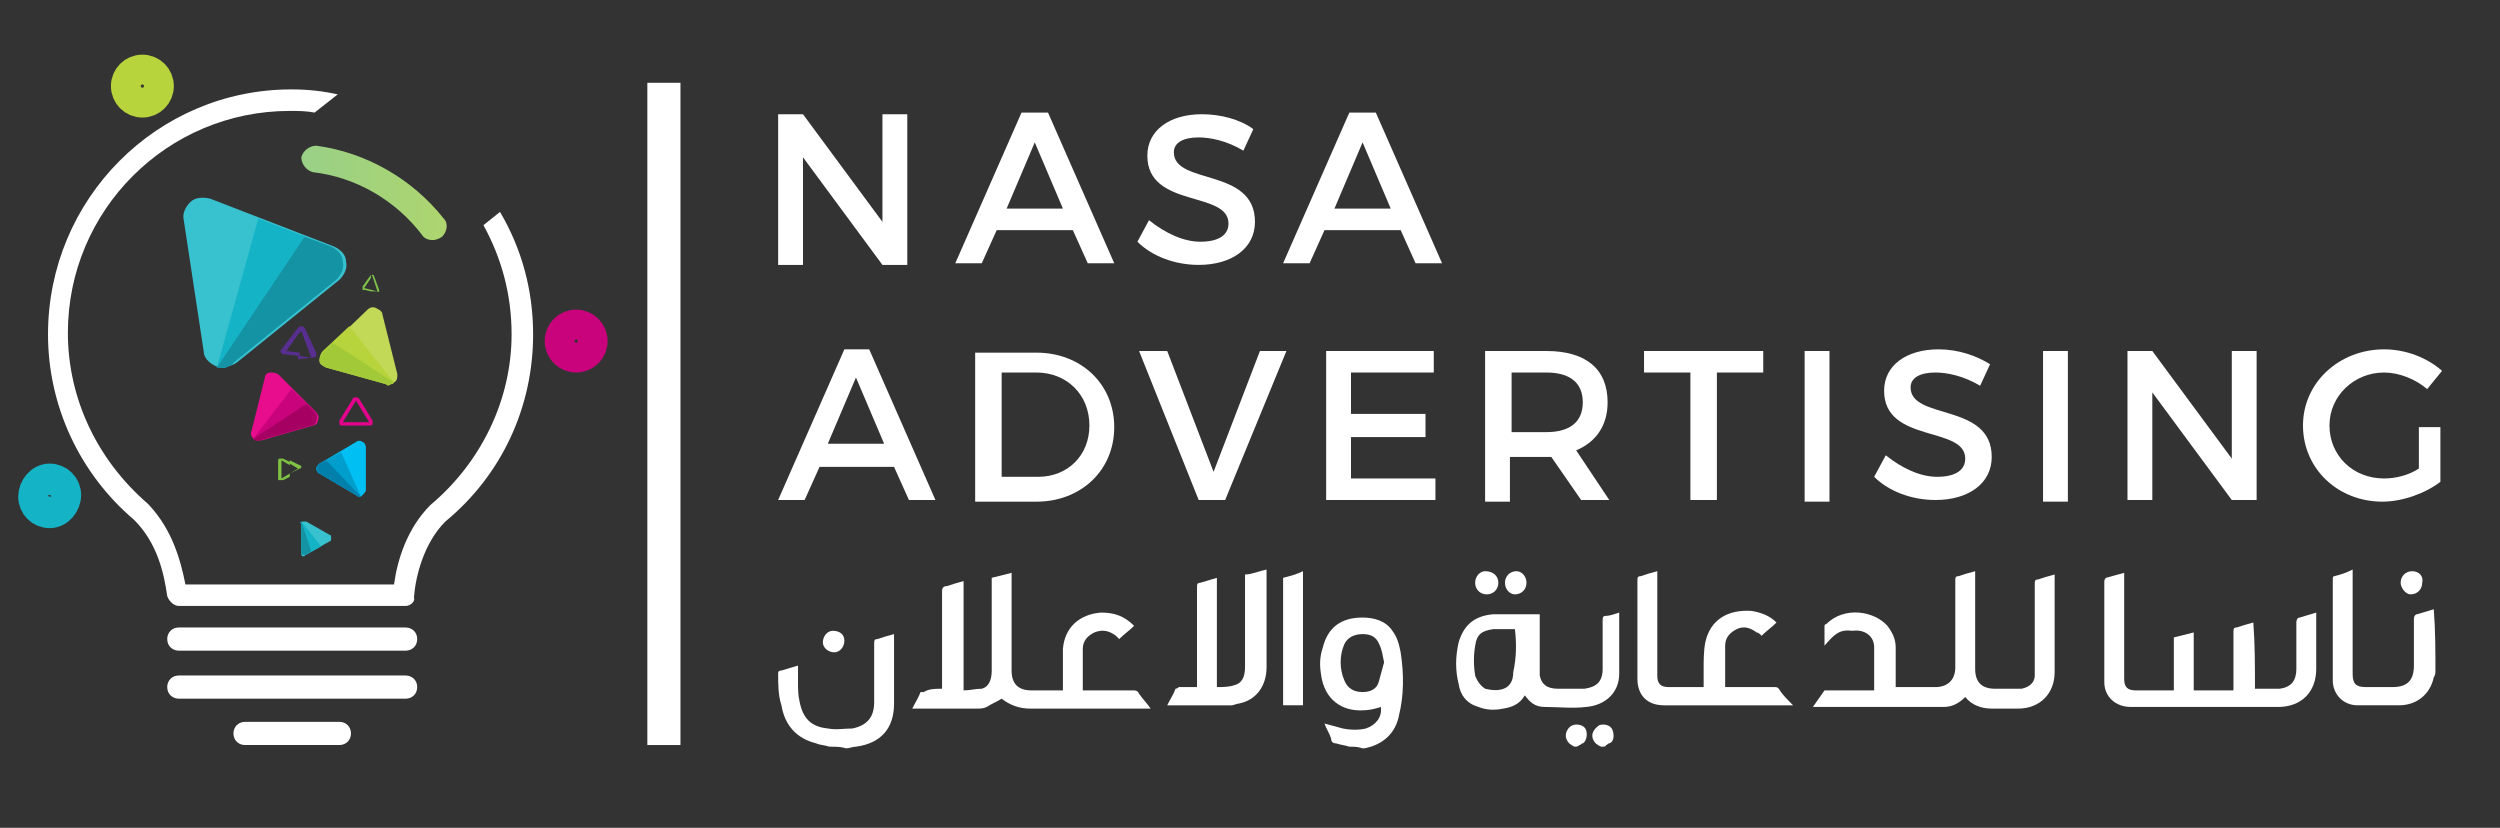 <?xml version="1.0" encoding="utf-8"?>
<!-- Generator: Adobe Illustrator 22.0.1, SVG Export Plug-In . SVG Version: 6.00 Build 0)  -->
<svg version="1.1" id="Layer_1" xmlns="http://www.w3.org/2000/svg" xmlns:xlink="http://www.w3.org/1999/xlink" x="0px" y="0px"
	 viewBox="0 0 151 50" style="enable-background:new 0 0 151 50;" xml:space="preserve">
<rect x="0" y="0" width="151" height="50" fill="#333333" stroke="none"/>
<style type="text/css">
	.st0{fill-rule:evenodd;clip-rule:evenodd;fill:#FFFFFF;}
	.st1{fill:#FFFFFF;}
	.st2{fill-rule:evenodd;clip-rule:evenodd;fill:url(#SVGID_1_);}
	.st3{fill-rule:evenodd;clip-rule:evenodd;fill:none;stroke:#15B3C6;stroke-width:2;stroke-miterlimit:2.613;}
	.st4{fill-rule:evenodd;clip-rule:evenodd;fill:none;stroke:#B7D43D;stroke-width:2;stroke-miterlimit:2.613;}
	.st5{fill-rule:evenodd;clip-rule:evenodd;fill:none;stroke:#C9037B;stroke-width:2;stroke-miterlimit:2.613;}
	.st6{fill-rule:evenodd;clip-rule:evenodd;fill:#38C1CF;}
	.st7{fill-rule:evenodd;clip-rule:evenodd;fill:#E70D8D;}
	.st8{fill-rule:evenodd;clip-rule:evenodd;fill:#582E91;}
	.st9{fill-rule:evenodd;clip-rule:evenodd;fill:#E3038C;}
	.st10{fill-rule:evenodd;clip-rule:evenodd;fill:#80C342;}
	.st11{fill-rule:evenodd;clip-rule:evenodd;fill:#7FC34B;}
	.st12{fill-rule:evenodd;clip-rule:evenodd;fill:#15B3C6;}
	.st13{fill-rule:evenodd;clip-rule:evenodd;fill:#1493A4;}
	.st14{fill-rule:evenodd;clip-rule:evenodd;fill:#C2D957;}
	.st15{fill-rule:evenodd;clip-rule:evenodd;fill:#B7D43D;}
	.st16{fill-rule:evenodd;clip-rule:evenodd;fill:#A2C937;}
	.st17{fill-rule:evenodd;clip-rule:evenodd;fill:#C9037B;}
	.st18{fill-rule:evenodd;clip-rule:evenodd;fill:#A60062;}
	.st19{fill-rule:evenodd;clip-rule:evenodd;fill:#00BFF3;}
	.st20{fill-rule:evenodd;clip-rule:evenodd;fill:#009ECC;}
	.st21{fill-rule:evenodd;clip-rule:evenodd;fill:#0080AB;}
</style>
<g id="en">
	<polygon class="st0" points="54.8,16 54.8,6.9 53.3,6.9 53.3,13.4 48.5,6.9 47,6.9 47,16 48.5,16 48.5,9.5 53.3,16 	"/>
	<path class="st0" d="M64.8,13.9l0.9,2h1.6l-4-9.1h-1.6l-4,9.1h1.6l0.9-2H64.8L64.8,13.9z M64.2,12.6L64.2,12.6h-3.4l1.7-4
		L64.2,12.6z"/>
	<path class="st0" d="M72.6,6.9c-2,0-3.3,1-3.3,2.5c0,3.2,4.9,2.1,4.9,4.1c0,0.7-0.6,1.1-1.7,1.1c-1,0-2.1-0.5-3.1-1.3l-0.7,1.3
		c0.9,0.9,2.3,1.4,3.7,1.4c2,0,3.4-1,3.4-2.6c0-3.3-4.9-2.2-4.9-4.2c0-0.6,0.6-0.9,1.5-0.9c0.7,0,1.7,0.2,2.7,0.8l0.6-1.3
		C74.9,7.2,73.7,6.9,72.6,6.9z"/>
	<path class="st0" d="M84.6,13.9l0.9,2h1.6l-4-9.1h-1.6l-4,9.1h1.6l0.9-2H84.6L84.6,13.9z M84,12.6L84,12.6h-3.4l1.7-4L84,12.6z"/>
	<path class="st0" d="M54,28.2l0.9,2h1.6l-4-9.1H51l-4,9.1h1.6l0.9-2H54L54,28.2z M53.4,26.8L53.4,26.8H50l1.7-4L53.4,26.8z"/>
	<path class="st0" d="M58.9,21.2v9.1h3.7c2.7,0,4.7-1.9,4.7-4.5c0-2.6-2-4.5-4.7-4.5H58.9L58.9,21.2z M60.4,22.5L60.4,22.5h2.2
		c1.8,0,3.2,1.3,3.2,3.2c0,1.8-1.3,3.1-3.1,3.1h-2.2V22.5z"/>
	<polygon class="st0" points="74,30.2 77.7,21.2 76.1,21.2 73.3,28.5 70.5,21.2 68.8,21.2 72.4,30.2 	"/>
	<polygon class="st0" points="86.6,22.5 86.6,21.2 80.1,21.2 80.1,30.2 86.7,30.2 86.7,28.9 81.6,28.9 81.6,26.4 86.1,26.4 86.1,25 
		81.6,25 81.6,22.5 	"/>
	<path class="st0" d="M95.5,30.2h1.7l-2-3c1.2-0.5,1.9-1.5,1.9-2.9c0-2-1.3-3.1-3.7-3.1h-3.7v9.1h1.5v-2.7h2.1c0.1,0,0.3,0,0.4,0
		L95.5,30.2L95.5,30.2z M91.3,26.1L91.3,26.1v-3.6h2.1c1.4,0,2.2,0.6,2.2,1.8c0,1.2-0.8,1.8-2.2,1.8H91.3z"/>
	<polygon class="st0" points="106.5,22.5 106.5,21.2 99.3,21.2 99.3,22.5 102.1,22.5 102.1,30.2 103.7,30.2 103.7,22.5 	"/>
	<rect x="109" y="21.2" class="st0" width="1.5" height="9.1"/>
	<path class="st0" d="M117.1,21.1c-2,0-3.3,1-3.3,2.5c0,3.2,4.9,2.1,4.9,4.1c0,0.7-0.6,1.1-1.7,1.1c-1,0-2.1-0.5-3.1-1.3l-0.7,1.3
		c0.9,0.9,2.3,1.4,3.7,1.4c2,0,3.4-1,3.4-2.6c0-3.3-4.9-2.2-4.9-4.2c0-0.6,0.6-0.9,1.5-0.9c0.7,0,1.7,0.2,2.7,0.8l0.6-1.3
		C119.4,21.5,118.3,21.1,117.1,21.1z"/>
	<rect x="123.4" y="21.2" class="st0" width="1.5" height="9.1"/>
	<polygon class="st0" points="136.3,30.2 136.3,21.2 134.8,21.2 134.8,27.7 130,21.2 128.5,21.2 128.5,30.2 130,30.2 130,23.7 
		134.8,30.2 	"/>
	<path class="st0" d="M146.1,25.8v2.5c-0.6,0.4-1.4,0.6-2.1,0.6c-1.9,0-3.3-1.4-3.3-3.2c0-1.8,1.5-3.2,3.3-3.2c0.9,0,1.9,0.4,2.6,1
		l0.9-1.1c-0.9-0.8-2.2-1.3-3.5-1.3c-2.7,0-4.9,2-4.9,4.6c0,2.6,2.1,4.6,4.8,4.6c1.2,0,2.6-0.5,3.5-1.2v-3.3H146.1z"/>
	<rect x="39.1" y="5" class="st0" width="2" height="40"/>
	<g>
		<path class="st1" d="M76.5,34.4c0,2,0,4,0,5.9c0,1.1-0.6,2-1.7,2.2c-0.1,0-0.3,0.1-0.4,0.1c-1.3,0-2.6,0-3.9,0
			c0.2-0.4,0.4-0.7,0.5-1c0,0,0.1,0,0.2-0.1c0.3,0,0.7,0,1.1,0c0-0.1,0-0.2,0-0.3c0-1.9,0-3.8,0-5.7c0-0.2,0-0.3,0.2-0.3
			c0.3-0.1,0.7-0.2,1-0.3c0,1.1,0,2.2,0,3.3c0,1.1,0,2.2,0,3.3c0.3,0,0.7,0,1-0.1c0.5-0.1,0.7-0.5,0.7-1.1c0-1.8,0-3.5,0-5.3
			c0-0.1,0-0.2,0-0.3C75.6,34.7,76,34.5,76.5,34.4C76.4,34.4,76.4,34.4,76.5,34.4z"/>
		<path class="st1" d="M81.5,45.1c-0.3-0.1-0.5-0.1-0.8-0.2c-0.2,0-0.3-0.1-0.3-0.3c-0.1-0.3-0.3-0.6-0.4-0.9
			c0.4,0.1,0.7,0.2,1.1,0.3c0.5,0.1,1,0.1,1.4,0c0.6-0.2,1-0.7,0.9-1.3c-0.3,0.1-0.7,0.2-1,0.2c-1.4,0.1-2.4-0.7-2.6-2.1
			c-0.1-0.6-0.1-1.1,0.1-1.7c0.3-1.2,1.1-1.8,2.4-1.8c0.7,0,1.4,0.2,1.8,0.8c0.3,0.4,0.4,0.8,0.5,1.3c0.2,1.3,0.2,2.6-0.1,3.8
			c-0.2,1.1-1,1.8-2.1,2c0,0-0.1,0-0.1,0C82,45.1,81.8,45.1,81.5,45.1z M83.6,40c-0.1-0.4-0.1-0.7-0.3-1.1c-0.2-0.5-0.6-0.6-1-0.6
			c-0.5,0-0.9,0.2-1.1,0.6c-0.3,0.7-0.3,1.5,0,2.2c0.2,0.5,0.6,0.7,1.1,0.7c0.5,0,0.9-0.2,1-0.7C83.4,40.7,83.5,40.4,83.6,40z"/>
		<path class="st1" d="M147.1,40.5c0,0.1,0,0.3-0.1,0.4c-0.2,1-1,1.7-2.1,1.7c-0.8,0-1.6,0-2.5,0c-0.9,0-1.5-0.7-1.5-1.5
			c0-2,0-4,0-6.1c0-0.1,0-0.2,0.1-0.2c0.4-0.1,0.7-0.2,1.1-0.4c0,0.1,0,0.2,0,0.3c0,2,0,4,0,6c0,0.6,0.2,0.8,0.8,0.8
			c0.5,0,1,0,1.6,0c0.9,0,1.3-0.4,1.3-1.3c0-0.9,0-1.8,0-2.8c0-0.2,0.1-0.3,0.2-0.3c0.3-0.1,0.7-0.2,1-0.3
			C147.1,38.1,147.1,39.3,147.1,40.5z"/>
		<path class="st1" d="M50.1,45.1c-0.3-0.1-0.6-0.1-0.8-0.2c-1.2-0.3-1.9-1.1-2.1-2.3C47,42,47,41.3,47,40.7c0-0.1,0-0.2,0.2-0.2
			c0.3-0.1,0.7-0.2,1-0.3c0,0.4,0,0.7,0,1c0,0.4,0,0.8,0.1,1.2c0.2,1,0.7,1.5,1.7,1.6c0.5,0.1,1,0,1.5,0c0.9-0.2,1.3-0.7,1.3-1.6
			c0-1.2,0-2.4,0-3.5c0-0.2,0-0.3,0.2-0.3c0.3-0.1,0.6-0.2,1-0.3c0,0.1,0,0.2,0,0.3c0,1.3,0,2.6,0,3.9c0,1.5-0.8,2.4-2.3,2.6
			c-0.2,0-0.4,0.1-0.6,0.1C50.8,45.1,50.5,45.1,50.1,45.1z"/>
		<path class="st1" d="M96.7,45.1c-0.2-0.1-0.4-0.2-0.5-0.5c-0.1-0.3,0.1-0.6,0.4-0.8c0.3-0.1,0.7,0,0.8,0.3
			c0.1,0.3,0.1,0.7-0.2,0.8c-0.1,0-0.1,0.1-0.2,0.1C97,45.1,96.9,45.1,96.7,45.1z"/>
		<path class="st1" d="M95.1,45.1c-0.2-0.1-0.4-0.2-0.5-0.5c-0.1-0.3,0.1-0.7,0.4-0.8c0.3-0.1,0.7,0,0.8,0.3c0.1,0.3,0,0.7-0.2,0.8
			c-0.1,0-0.1,0.1-0.2,0.1C95.3,45.1,95.2,45.1,95.1,45.1z"/>
		<path class="st1" d="M110.2,39c0-0.4,0-0.8,0-1.2c0,0,0-0.1,0.1-0.1c1.1-1.1,2.9-0.8,3.7,0.1c0.3,0.4,0.5,0.8,0.5,1.3
			c0,0.8,0,1.6,0,2.3c0,0,0,0.1,0,0.1c0.5,0,0.9,0,1.4,0c0.3,0,0.7,0,1,0c0.7,0,1.2-0.4,1.2-1.2c0-0.9,0-1.8,0-2.7
			c0-0.8,0-1.7,0-2.5c0-0.2,0-0.3,0.2-0.3c0.3-0.1,0.6-0.2,1-0.3c0,0.1,0,0.2,0,0.3c0,1.8,0,3.6,0,5.4c0,0.1,0,0.1,0,0.2
			c0,0.8,0.4,1.2,1.2,1.2c0.5,0,1,0,1.6,0c0.5-0.1,0.8-0.4,0.8-0.8c0-0.2,0-0.4,0-0.5c0-1.7,0-3.3,0-5c0-0.2,0-0.3,0.2-0.3
			c0.3-0.1,0.6-0.2,1-0.3c0,0.1,0,0.2,0,0.3c0,1.9,0,3.7,0,5.6c0,1.3-0.9,2.2-2.2,2.2c-0.5,0-1.1,0-1.6,0c-0.6,0-1.2-0.2-1.6-0.7
			c-0.4,0.4-0.8,0.6-1.3,0.6c-0.1,0-0.2,0-0.3,0c-2.5,0-4.9,0-7.4,0c0,0-0.1,0-0.2,0c0.2-0.3,0.5-0.7,0.7-1c0,0,0.1,0,0.2,0
			c0.9,0,1.7,0,2.6,0c0.1,0,0.2,0,0.2,0c0,0,0,0,0-0.1c0-0.8,0-1.7,0-2.5c0-0.7-0.6-1.1-1.3-1C111.1,38,110.8,38.3,110.2,39z"/>
		<path class="st1" d="M56.9,41.6c0-0.1,0-0.2,0-0.3c0-1.9,0-3.8,0-5.6c0-0.2,0.1-0.3,0.3-0.3c0.3-0.1,0.6-0.2,1-0.3
			c0,2.2,0,4.4,0,6.6c0.4,0,0.7-0.1,1.1-0.1c0.4-0.1,0.6-0.5,0.6-1.1c0-1.8,0-3.5,0-5.3c0-0.1,0-0.2,0-0.3c0.4-0.1,0.8-0.2,1.2-0.3
			c0,0.1,0,0.2,0,0.3c0,1.9,0,3.7,0,5.6c0,0.8,0.4,1.2,1.2,1.2c0.6,0,1.3,0,1.9,0c0-0.1,0-0.2,0-0.3c0-0.7,0-1.5,0-2.2
			c0.1-1.3,1-2.1,2.3-2.2c0.8,0,1.4,0.2,2,0.8c-0.3,0.3-0.6,0.5-0.9,0.8c-0.1-0.1-0.2-0.2-0.2-0.2c-0.4-0.3-0.8-0.4-1.3-0.2
			c-0.4,0.2-0.7,0.5-0.7,1c0,0.8,0,1.6,0,2.5c0.1,0,0.2,0,0.2,0c0.9,0,1.8,0,2.8,0c0.2,0,0.3,0,0.4,0.2c0.2,0.3,0.5,0.6,0.7,0.9
			c-0.1,0-0.2,0-0.3,0c-2.3,0-4.7,0-7,0c-0.6,0-1.2-0.2-1.7-0.6c-0.3,0.2-0.6,0.3-0.9,0.5c-0.2,0.1-0.4,0.1-0.6,0.1
			c-1.3,0-2.6,0-3.9,0c0.2-0.4,0.4-0.7,0.5-1c0,0,0.1,0,0.2,0C56.1,41.6,56.5,41.6,56.9,41.6z"/>
		<path class="st1" d="M136.2,41.6c0.5,0,1,0,1.5,0c0.7-0.1,1-0.5,1-1.2c0-0.9,0-1.9,0-2.8c0-0.2,0.1-0.3,0.2-0.3
			c0.3-0.1,0.7-0.2,1-0.3c0,0.4,0,0.8,0,1.1c0,0.8,0,1.6,0,2.3c0,1.4-0.9,2.3-2.3,2.3c-3,0-6,0-8.9,0c-0.9,0-1.6-0.6-1.6-1.5
			c0-2,0-4,0-6.1c0-0.1,0.1-0.2,0.1-0.2c0.4-0.1,0.7-0.2,1.1-0.3c0,0.1,0,0.2,0,0.3c0,2,0,4,0,6.1c0,0.5,0.2,0.7,0.7,0.7
			c0.7,0,1.4,0,2.1,0c0.1,0,0.1,0,0.2,0c0-1.1,0-2.1,0-3.2c0.4-0.1,0.8-0.2,1.2-0.3c0,1.2,0,2.4,0,3.5c0.8,0,1.6,0,2.4,0
			c0-0.1,0-0.2,0-0.3c0-1.1,0-2.1,0-3.2c0-0.2,0-0.3,0.2-0.3c0.3-0.1,0.6-0.2,1-0.3C136.2,38.9,136.2,40.2,136.2,41.6z"/>
		<path class="st1" d="M97.8,37c0,1.2,0,2.5,0,3.7c0,1.1-0.8,1.9-2,2c-0.8,0.1-1.7,0-2.5,0c-0.6,0-0.9-0.3-1.2-0.7c0,0,0,0,0,0
			c-0.3,0.5-0.7,0.7-1.3,0.8c-0.5,0.1-1,0.1-1.5-0.1c-0.7-0.2-1.1-0.7-1.2-1.4c-0.2-0.8-0.2-1.6,0-2.5c0.3-1,0.9-1.6,2.1-1.7
			c0.9,0,1.8,0,2.7,0c0,0,0,0,0.1,0c0,0.1,0,0.2,0,0.2c0,1,0,2,0,3c0,0.2,0,0.3,0,0.5c0.1,0.5,0.4,0.8,1.1,0.8c0.5,0,1.1,0,1.6,0
			c0.7-0.1,1.1-0.4,1.1-1.2c0-1,0-1.9,0-2.9c0-0.2,0-0.3,0.2-0.3C97.2,37.2,97.5,37.1,97.8,37z M91.5,38c0,0-0.1,0-0.1,0
			c-0.4,0-0.8,0-1.2,0c-0.7,0.1-1,0.3-1.1,1c-0.1,0.6-0.1,1.2,0,1.8c0.1,0.3,0.3,0.6,0.6,0.8c0.8,0.2,1.7,0.1,1.7-1
			C91.6,39.7,91.6,38.8,91.5,38C91.6,38,91.6,38,91.5,38z"/>
		<path class="st1" d="M100.1,34.5c0,0.1,0,0.2,0,0.3c0,2,0,4,0,6c0,0.5,0.2,0.7,0.7,0.7c0.6,0,1.3,0,1.9,0c0.1,0,0.1,0,0.2,0
			c0-0.4,0-0.8,0-1.1c0-0.5,0-1.1,0.1-1.6c0.3-1.4,1.4-2,2.8-1.9c0.6,0.1,1.1,0.3,1.5,0.7c-0.3,0.3-0.6,0.5-0.9,0.8
			c-0.1-0.1-0.2-0.2-0.3-0.2c-0.4-0.3-0.8-0.4-1.2-0.2c-0.4,0.2-0.7,0.5-0.7,1c0,0.8,0,1.6,0,2.5c0.1,0,0.2,0,0.2,0
			c0.9,0,1.9,0,2.8,0c0.1,0,0.2,0,0.3,0.2c0.2,0.3,0.5,0.6,0.8,0.9c-0.1,0-0.2,0-0.2,0c-2.5,0-5.1,0-7.6,0c-1,0-1.6-0.6-1.6-1.6
			c0-2,0-3.9,0-5.9c0-0.2,0-0.3,0.2-0.3C99.4,34.7,99.7,34.6,100.1,34.5z"/>
		<path class="st1" d="M78.7,42.6c-0.4,0-0.8,0-1.2,0c0-2.6,0-5.2,0-7.7c0.4-0.1,0.8-0.2,1.2-0.4C78.7,37.2,78.7,39.9,78.7,42.6z"/>
		<path class="st1" d="M145,35.2c0-0.4,0.3-0.7,0.7-0.7c0.4,0,0.7,0.3,0.6,0.7c0,0.4-0.3,0.7-0.7,0.7C145.3,35.9,145,35.5,145,35.2z
			"/>
		<path class="st1" d="M90.5,35.2c0,0.4-0.3,0.7-0.7,0.7c-0.4,0-0.7-0.3-0.7-0.7c0-0.4,0.3-0.7,0.6-0.7
			C90.2,34.5,90.5,34.8,90.5,35.2z"/>
		<path class="st1" d="M92.2,35.2c0,0.4-0.3,0.7-0.7,0.7c-0.3,0-0.6-0.3-0.6-0.7c0-0.4,0.3-0.7,0.7-0.7
			C91.9,34.5,92.2,34.8,92.2,35.2z"/>
		<path class="st1" d="M51,38.7c0,0.4-0.3,0.7-0.6,0.7c-0.4,0-0.7-0.3-0.7-0.6c0-0.4,0.3-0.7,0.6-0.7C50.7,38.1,51,38.3,51,38.7z"/>
	</g>
	<path class="st0" d="M24.5,36.6l-13.7,0c-0.3,0-0.6-0.3-0.7-0.6c-0.2-1.4-0.6-3.2-2-4.6c0,0,0,0,0,0c-3.3-2.8-5.2-6.9-5.2-11.2
		C2.9,12,9.5,5.4,17.6,5.4c1,0,1.9,0.1,2.8,0.3l-1.4,1.1c-0.5-0.1-1-0.1-1.5-0.1c-7.4,0-13.4,6-13.4,13.4c0,4,1.8,7.7,4.8,10.3
		c0,0,0.1,0.1,0.1,0.1c1.4,1.5,1.9,3.3,2.2,4.8l12.6,0c0.2-1.5,0.8-3.4,2.2-4.8c3.1-2.6,4.9-6.4,4.9-10.3c0-2.4-0.6-4.6-1.7-6.6
		l1-0.8c1.3,2.2,2,4.7,2,7.4c0,4.4-1.9,8.5-5.3,11.3c-1.3,1.3-1.8,3.3-1.9,4.6C25.1,36.3,24.8,36.6,24.5,36.6z"/>
	<path class="st0" d="M24.5,39.3H10.8c-0.4,0-0.7-0.3-0.7-0.7c0-0.4,0.3-0.7,0.7-0.7h13.7c0.4,0,0.7,0.3,0.7,0.7
		C25.2,39,24.9,39.3,24.5,39.3z"/>
	<path class="st0" d="M24.5,42.2H10.8c-0.4,0-0.7-0.3-0.7-0.7c0-0.4,0.3-0.7,0.7-0.7h13.7c0.4,0,0.7,0.3,0.7,0.7
		C25.2,41.9,24.9,42.2,24.5,42.2z"/>
	<path class="st0" d="M20.5,45h-5.7c-0.4,0-0.7-0.3-0.7-0.7c0-0.4,0.3-0.7,0.7-0.7h5.7c0.4,0,0.7,0.3,0.7,0.7
		C21.2,44.7,20.9,45,20.5,45z"/>
	<linearGradient id="SVGID_1_" gradientUnits="userSpaceOnUse" x1="-14.687" y1="11.681" x2="40.883" y2="11.681">
		<stop  offset="0" style="stop-color:#2CC1D7"/>
		<stop  offset="0.26" style="stop-color:#69C6B9"/>
		<stop  offset="0.846" style="stop-color:#BCD860"/>
		<stop  offset="1" style="stop-color:#CFDD3D"/>
	</linearGradient>
	<path class="st2" d="M26.1,14.5c-0.2,0-0.5-0.1-0.6-0.3c-1.6-2.1-4-3.5-6.6-3.8c-0.4-0.1-0.7-0.5-0.7-0.9c0.1-0.4,0.5-0.7,0.9-0.7
		c3,0.4,5.8,2,7.7,4.4c0.3,0.3,0.2,0.8-0.1,1.1C26.4,14.5,26.2,14.5,26.1,14.5z"/>
	<path class="st3" d="M3,29c0.5,0,0.9,0.4,0.9,0.9S3.5,30.9,3,30.9c-0.5,0-0.9-0.4-0.9-0.9S2.5,29,3,29"/>
	<path class="st4" d="M8.6,4.3c0.5,0,0.9,0.4,0.9,0.9c0,0.5-0.4,0.9-0.9,0.9c-0.5,0-0.9-0.4-0.9-0.9C7.7,4.7,8.1,4.3,8.6,4.3"/>
	<path class="st5" d="M34.8,19.7c0.5,0,0.9,0.4,0.9,0.9s-0.4,0.9-0.9,0.9c-0.5,0-0.9-0.4-0.9-0.9S34.3,19.7,34.8,19.7"/>
	<path class="st6" d="M13.6,22.2c-0.2,0-0.4,0-0.6-0.1c-0.4-0.2-0.7-0.5-0.7-0.9l-1.2-7.9c-0.1-0.4,0.1-0.8,0.4-1.1
		c0.3-0.3,0.8-0.3,1.2-0.2l7.5,2.9c0.4,0.2,0.7,0.5,0.7,0.9c0.1,0.4-0.1,0.8-0.4,1.1l-6.2,5C14,22.1,13.8,22.1,13.6,22.2z"/>
	<path class="st6" d="M18.4,33.6c0,0-0.1,0-0.1,0c-0.1,0-0.1-0.1-0.1-0.2v-1.7c0-0.1,0-0.2,0.1-0.2c0.1,0,0.2,0,0.2,0l1.4,0.8
		c0.1,0,0.1,0.1,0.1,0.2c0,0.1,0,0.2-0.1,0.2l-1.4,0.8C18.4,33.5,18.4,33.6,18.4,33.6z"/>
	<path class="st7" d="M15.5,26.6c-0.1,0-0.2-0.1-0.2-0.1c-0.1-0.1-0.2-0.3-0.1-0.5l0.8-3.2c0-0.2,0.2-0.3,0.3-0.3
		c0.2,0,0.3,0,0.5,0.1l2.3,2.3c0.1,0.1,0.2,0.3,0.1,0.5c0,0.2-0.2,0.3-0.3,0.3l-3.1,0.9C15.7,26.6,15.6,26.6,15.5,26.6z"/>
	<path class="st8" d="M18.2,20C18.1,20,18.1,20,18.2,20C18.1,20,18.1,20,18.2,20L18,20.2v-0.4c0.1-0.1,0.1-0.1,0.2-0.1
		c0.1,0,0.2,0.1,0.2,0.1l0.7,1.5c0,0.1,0,0.2,0,0.2c-0.1,0.1-0.1,0.1-0.2,0.1L18,21.7v-0.2l0.8,0.1c0,0,0,0,0,0c0,0,0,0,0,0L18.2,20
		C18.2,20,18.2,20,18.2,20L18.2,20z M18,20.2v-0.4c0,0,0,0,0,0l-1,1.3c-0.1,0.1-0.1,0.2,0,0.2c0,0,0,0.1,0.1,0.1c0,0,0.1,0,0.1,0
		l0.9,0.1v-0.2l-0.8-0.1c0,0,0,0,0,0c0,0,0,0,0,0L18,20.2L18,20.2z"/>
	<path class="st9" d="M21.5,25.5l0.8,0c0,0,0,0,0,0c0,0,0,0,0,0l-0.8-1.3V24c0.1,0,0.1,0,0.2,0.1l0.8,1.3c0,0.1,0,0.2,0,0.2
		c0,0.1-0.1,0.1-0.2,0.1l-0.8,0V25.5L21.5,25.5z M21.5,24.2C21.5,24.2,21.5,24.2,21.5,24.2L21.5,24.2l0-0.2c0,0,0,0,0,0
		c-0.1,0-0.2,0-0.2,0.1l-0.8,1.3c0,0.1,0,0.2,0,0.2c0,0,0,0.1,0.1,0.1c0,0,0.1,0,0.1,0l0.8,0v-0.2l-0.8,0c0,0,0,0,0,0c0,0,0,0,0,0
		L21.5,24.2C21.5,24.2,21.5,24.2,21.5,24.2C21.5,24.2,21.5,24.2,21.5,24.2L21.5,24.2z"/>
	<path class="st10" d="M17.5,28.6l0.5-0.3c0,0,0,0,0,0c0,0,0,0,0,0l-0.5-0.3v-0.2l0.6,0.3c0.1,0,0.1,0.1,0.1,0.1s0,0.1-0.1,0.1
		l-0.6,0.3V28.6L17.5,28.6z M17,27.8C17,27.8,17,27.8,17,27.8l0.5,0.3v-0.2l-0.4-0.2c-0.1,0-0.1,0-0.2,0c-0.1,0-0.1,0.1-0.1,0.1v1.1
		c0,0.1,0,0.1,0.1,0.1c0,0,0.1,0,0.1,0c0,0,0.1,0,0.1,0l0.4-0.2v-0.2L17,28.9c0,0,0,0,0,0c0,0,0,0,0,0L17,27.8
		C17,27.8,17,27.8,17,27.8C17,27.8,17,27.8,17,27.8L17,27.8z"/>
	<path class="st11" d="M22.5,16.7C22.5,16.7,22.5,16.7,22.5,16.7C22.5,16.7,22.5,16.7,22.5,16.7l-0.1,0.1L22.5,16.7
		c-0.1-0.1,0-0.1,0-0.1c0,0,0.1,0,0.1,0.1l0.3,0.8c0,0,0,0.1,0,0.1c0,0-0.1,0.1-0.1,0l-0.4,0v-0.1l0.4,0.1c0,0,0,0,0,0c0,0,0,0,0,0
		L22.5,16.7C22.5,16.7,22.5,16.7,22.5,16.7L22.5,16.7z M22.4,16.8v-0.2c0,0,0,0,0,0l-0.5,0.7c0,0,0,0.1,0,0.1c0,0,0,0,0,0.1
		s0,0,0.1,0l0.4,0.1v-0.1L22,17.4c0,0,0,0,0,0c0,0,0,0,0,0L22.4,16.8L22.4,16.8z"/>
	<path class="st12" d="M13.6,22.2c-0.2,0-0.3,0-0.5,0l2.5-9l4.4,1.7c0.4,0.2,0.7,0.5,0.7,0.9c0.1,0.4-0.1,0.8-0.4,1.1l-6.2,5
		C14,22.1,13.8,22.1,13.6,22.2z"/>
	<path class="st13" d="M13.6,22.2c-0.2,0-0.3,0-0.5,0l5.3-7.9l1.6,0.6c0.4,0.2,0.7,0.5,0.7,0.9c0.1,0.4-0.1,0.8-0.4,1.1l-6.2,5
		C14,22.1,13.8,22.1,13.6,22.2z"/>
	<g>
		<path class="st14" d="M23.6,23.2c0.1,0,0.2-0.1,0.2-0.1C24,23,24,22.8,24,22.6L23.1,19c0-0.2-0.2-0.3-0.4-0.4
			c-0.2-0.1-0.4,0-0.5,0.1l-2.7,2.6c-0.1,0.1-0.2,0.3-0.2,0.5c0,0.2,0.2,0.3,0.4,0.4l3.6,1C23.4,23.3,23.5,23.3,23.6,23.2z"/>
		<g>
			<path class="st15" d="M23.6,23.2c0.1,0,0.1,0,0.2-0.1l-2.7-3.4l-1.6,1.5c-0.1,0.1-0.2,0.3-0.2,0.5c0,0.2,0.2,0.3,0.4,0.4l3.6,1
				C23.4,23.3,23.5,23.3,23.6,23.2z"/>
			<path class="st16" d="M23.6,23.2c0.1,0,0.1,0,0.2-0.1l-3.7-2.4l-0.6,0.6c-0.1,0.1-0.2,0.3-0.2,0.5c0,0.2,0.2,0.3,0.4,0.4l3.6,1
				C23.4,23.3,23.5,23.3,23.6,23.2z"/>
		</g>
	</g>
	<path class="st17" d="M15.5,26.6c-0.1,0-0.1,0-0.2-0.1l2.3-3l1.4,1.3c0.1,0.1,0.2,0.3,0.1,0.5c0,0.2-0.2,0.3-0.3,0.3l-3.1,0.9
		C15.7,26.6,15.6,26.6,15.5,26.6z"/>
	<path class="st18" d="M15.5,26.6c-0.1,0-0.1,0-0.2-0.1l3.2-2.1l0.5,0.5c0.1,0.1,0.2,0.3,0.1,0.5c0,0.2-0.2,0.3-0.3,0.3l-3.1,0.9
		C15.7,26.6,15.6,26.6,15.5,26.6z"/>
	<path class="st19" d="M21.7,30c0.1,0,0.1,0,0.2-0.1c0.1-0.1,0.2-0.2,0.2-0.3V27c0-0.1-0.1-0.3-0.2-0.3c-0.1-0.1-0.3-0.1-0.4,0
		L19.3,28c-0.1,0.1-0.2,0.2-0.2,0.3s0.1,0.3,0.2,0.3l2.2,1.3C21.5,29.9,21.6,30,21.7,30z"/>
	<path class="st20" d="M21.7,30c0,0,0.1,0,0.1,0l-1.2-2.7L19.3,28c-0.1,0.1-0.2,0.2-0.2,0.3c0,0.1,0.1,0.3,0.2,0.3l2.2,1.3
		C21.5,29.9,21.6,30,21.7,30z"/>
	<path class="st21" d="M21.7,30c0,0,0.1,0,0.1,0l-2.1-2.2L19.3,28c-0.1,0.1-0.2,0.2-0.2,0.3c0,0.1,0.1,0.3,0.2,0.3l2.2,1.3
		C21.5,29.9,21.6,30,21.7,30z"/>
	<g>
		<path class="st12" d="M18.2,31.5C18.2,31.5,18.2,31.5,18.2,31.5l1.2,1.5l-0.9,0.5c-0.1,0-0.2,0-0.2,0c-0.1,0-0.1-0.1-0.1-0.2
			l0-1.7C18.1,31.6,18.1,31.6,18.2,31.5z"/>
		<path class="st13" d="M18.2,31.5C18.2,31.5,18.2,31.5,18.2,31.5l0.6,1.8l-0.3,0.2c-0.1,0-0.2,0-0.2,0c-0.1,0-0.1-0.1-0.1-0.2
			l0-1.7C18.1,31.6,18.1,31.6,18.2,31.5z"/>
	</g>
</g>
</svg>
